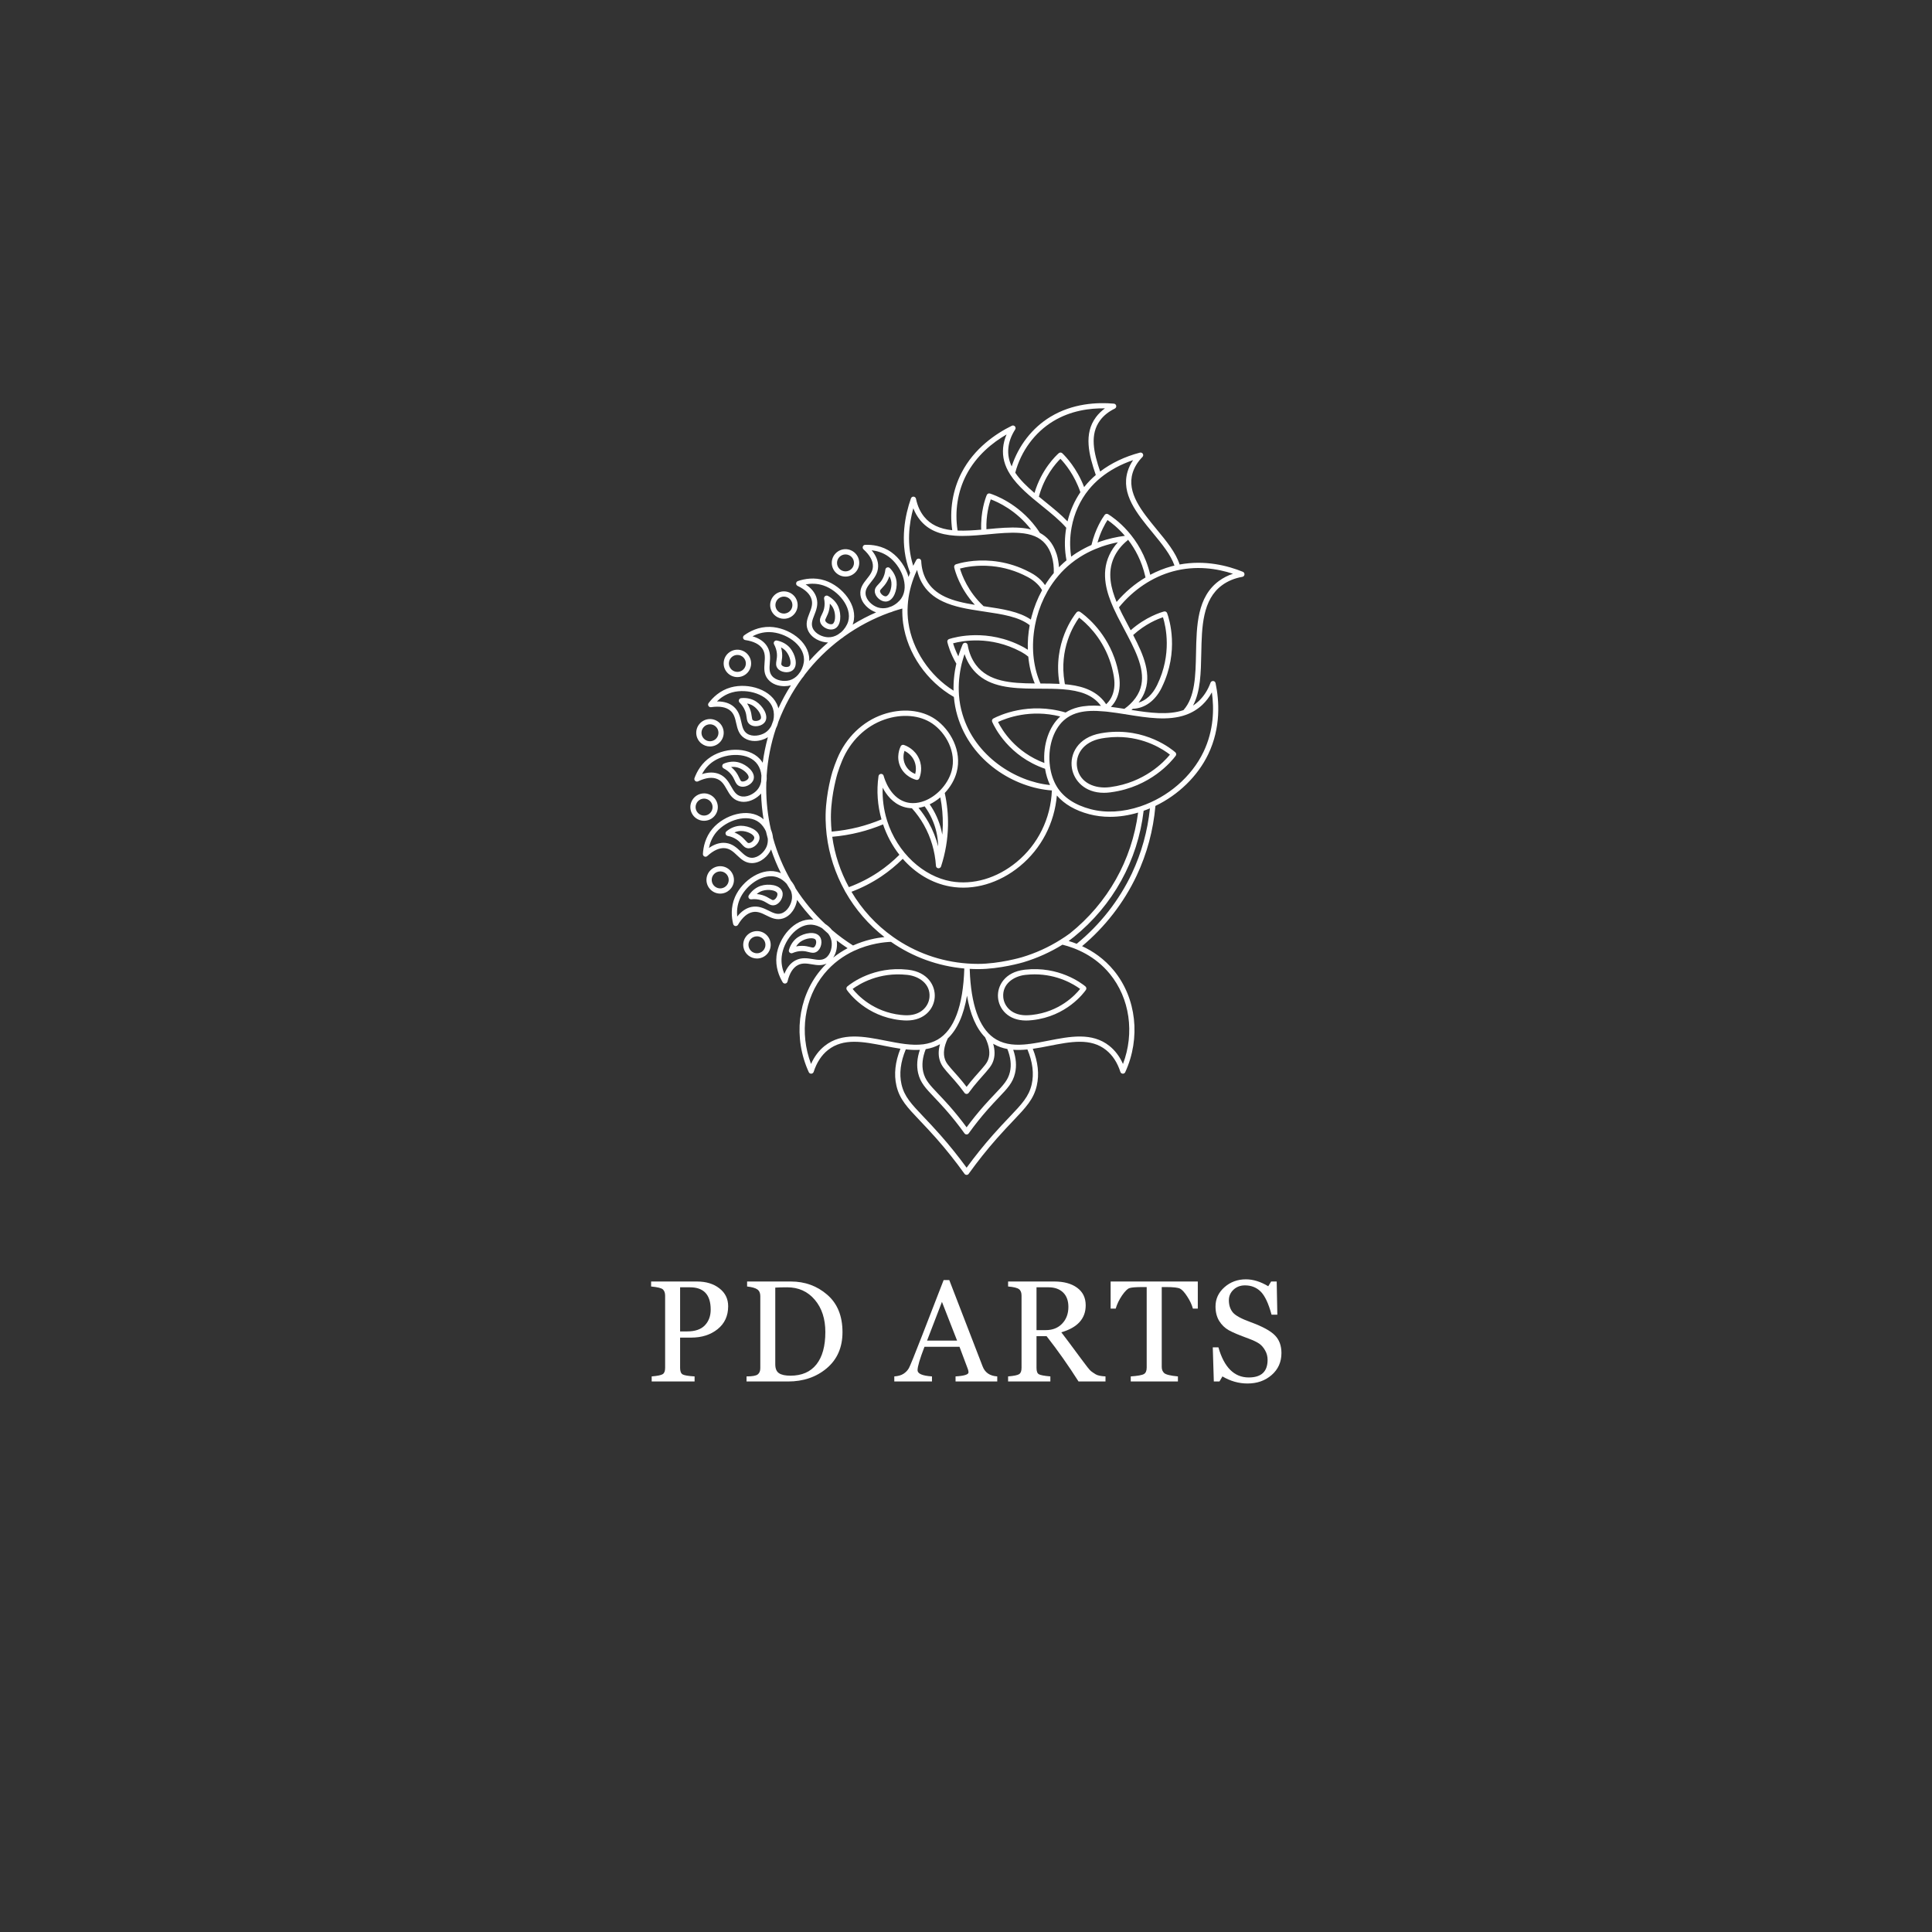 <svg xmlns="http://www.w3.org/2000/svg" xmlns:xlink="http://www.w3.org/1999/xlink" width="500" zoomAndPan="magnify" viewBox="0 0 375 375" height="500" preserveAspectRatio="xMidYMid meet" version="1.0"><rect x="0" y="0" width="375" height="375" fill="#333333" stroke="none"/><defs><g/><clipPath id="70c9f6d197"><path d="M 133.594 78.066 L 241.594 78.066 L 241.594 228.066 L 133.594 228.066 Z M 133.594 78.066 " clip-rule="nonzero"/></clipPath></defs><g clip-path="url(#70c9f6d197)"><path fill="#ffffff" d="M 149.531 182.836 C 149.387 182.141 148.977 181.543 148.379 181.152 C 147.781 180.766 147.07 180.637 146.371 180.785 C 144.934 181.09 144.012 182.504 144.32 183.941 C 144.582 185.188 145.695 186.047 146.926 186.047 C 147.105 186.047 147.293 186.027 147.48 185.988 C 148.918 185.684 149.84 184.27 149.531 182.836 Z M 147.27 184.996 C 146.379 185.184 145.5 184.617 145.312 183.73 C 145.125 182.844 145.695 181.965 146.582 181.777 C 146.695 181.754 146.816 181.742 146.93 181.742 C 147.242 181.742 147.551 181.832 147.82 182.008 C 148.191 182.246 148.445 182.617 148.535 183.047 C 148.727 183.934 148.156 184.805 147.27 184.996 Z M 140.023 168.137 C 138.562 168.012 137.266 169.094 137.133 170.559 C 137.008 172.016 138.094 173.312 139.559 173.438 C 139.637 173.445 139.715 173.449 139.793 173.449 C 141.16 173.449 142.328 172.402 142.449 171.023 C 142.574 169.559 141.492 168.266 140.023 168.137 Z M 139.648 172.43 C 138.742 172.348 138.07 171.551 138.148 170.645 C 138.223 169.789 138.949 169.141 139.789 169.141 C 139.84 169.141 139.891 169.145 139.938 169.145 C 140.844 169.223 141.516 170.027 141.438 170.934 C 141.355 171.836 140.555 172.512 139.648 172.43 Z M 137.664 154.191 C 137.34 154.059 136.996 153.992 136.668 153.992 C 135.613 153.992 134.609 154.621 134.191 155.66 C 133.641 157.02 134.301 158.574 135.668 159.125 C 135.992 159.254 136.328 159.316 136.66 159.316 C 137.715 159.316 138.719 158.688 139.137 157.652 C 139.684 156.293 139.023 154.738 137.664 154.191 Z M 138.191 157.273 C 137.852 158.113 136.887 158.523 136.047 158.184 C 135.203 157.844 134.793 156.883 135.137 156.043 C 135.395 155.402 136.016 155.012 136.668 155.012 C 136.871 155.012 137.082 155.047 137.281 155.133 C 138.121 155.469 138.531 156.434 138.191 157.273 Z M 139.484 140.16 C 138.344 139.234 136.664 139.414 135.734 140.555 C 134.809 141.695 134.984 143.375 136.129 144.297 C 136.621 144.695 137.215 144.891 137.805 144.891 C 138.582 144.891 139.348 144.555 139.879 143.902 C 140.801 142.762 140.625 141.086 139.484 140.16 Z M 139.086 143.266 C 138.516 143.973 137.473 144.082 136.77 143.508 C 136.062 142.938 135.953 141.898 136.527 141.195 C 136.848 140.793 137.328 140.586 137.809 140.586 C 138.172 140.586 138.539 140.707 138.844 140.953 C 139.551 141.523 139.66 142.562 139.086 143.266 Z M 145.336 127.281 C 144.516 126.062 142.855 125.738 141.637 126.562 C 141.047 126.957 140.645 127.559 140.512 128.258 C 140.375 128.953 140.516 129.664 140.918 130.254 C 141.434 131.016 142.277 131.426 143.129 131.426 C 143.648 131.426 144.164 131.281 144.621 130.973 C 145.836 130.156 146.16 128.496 145.336 127.281 Z M 144.051 130.133 C 143.297 130.641 142.27 130.441 141.758 129.688 C 141.516 129.324 141.422 128.887 141.508 128.457 C 141.59 128.023 141.84 127.652 142.203 127.406 C 142.484 127.219 142.797 127.125 143.121 127.125 C 143.227 127.125 143.336 127.133 143.441 127.152 C 143.871 127.238 144.246 127.488 144.488 127.848 C 145 128.602 144.801 129.621 144.051 130.133 Z M 154.707 116.668 C 154.277 115.266 152.785 114.473 151.379 114.902 C 149.969 115.328 149.176 116.82 149.605 118.223 C 149.953 119.367 151.016 120.105 152.156 120.105 C 152.414 120.105 152.676 120.07 152.938 119.992 C 154.344 119.559 155.133 118.07 154.707 116.668 Z M 152.637 119.02 C 151.77 119.289 150.844 118.797 150.578 117.93 C 150.316 117.062 150.805 116.137 151.676 115.875 C 151.832 115.824 151.992 115.801 152.152 115.801 C 152.859 115.801 153.516 116.258 153.734 116.965 C 154 117.836 153.508 118.758 152.637 119.02 Z M 164.109 106.594 C 162.641 106.594 161.445 107.789 161.445 109.254 C 161.445 110.719 162.641 111.914 164.109 111.914 C 165.578 111.914 166.777 110.719 166.777 109.254 C 166.777 107.789 165.578 106.594 164.109 106.594 Z M 164.109 110.902 C 163.203 110.902 162.465 110.164 162.465 109.258 C 162.465 108.348 163.203 107.613 164.109 107.613 C 165.02 107.613 165.758 108.348 165.758 109.258 C 165.758 110.164 165.016 110.902 164.109 110.902 Z M 241.234 110.984 C 238.297 109.789 233.891 108.656 228.965 109.57 C 228.215 107.25 226.41 105.051 224.504 102.742 C 221.637 99.258 218.668 95.656 219.844 91.793 C 220.18 90.691 220.816 89.652 221.75 88.695 C 221.906 88.535 221.941 88.285 221.828 88.09 C 221.711 87.891 221.48 87.797 221.258 87.855 C 218.344 88.617 215.699 89.883 213.539 91.523 C 212.289 87.848 211.477 84.344 213.539 81.578 C 214.223 80.66 215.18 79.891 216.379 79.309 C 216.582 79.207 216.699 78.984 216.656 78.762 C 216.613 78.531 216.426 78.363 216.203 78.348 C 212.977 78.062 208.215 78.273 203.879 80.906 C 200.359 83.043 197.676 86.508 196.367 90.531 C 195.82 89.371 195.605 88.211 195.719 87.012 C 195.828 85.785 196.277 84.559 197.039 83.371 C 197.168 83.18 197.145 82.926 196.992 82.758 C 196.84 82.586 196.594 82.539 196.391 82.641 C 193.305 84.16 189.102 86.984 186.641 91.754 C 184.906 95.109 184.273 99.047 184.828 102.914 C 182.355 102.652 180.609 101.812 179.383 100.305 C 178.609 99.355 178.074 98.176 177.793 96.809 C 177.746 96.582 177.555 96.418 177.328 96.398 C 177.098 96.383 176.887 96.523 176.812 96.742 C 175.684 99.961 174.668 104.867 176.234 109.957 C 176.367 110.391 176.516 110.793 176.656 111.172 C 176.551 111.441 176.445 111.715 176.348 111.984 C 175.816 110.098 174.57 108.293 173.004 107.18 C 171.223 105.914 169.262 105.703 167.941 105.75 C 167.734 105.754 167.551 105.887 167.477 106.082 C 167.406 106.273 167.461 106.496 167.609 106.633 C 168.848 107.758 169.457 108.875 169.43 109.941 C 169.406 110.922 168.848 111.625 168.254 112.371 C 167.574 113.227 166.871 114.113 167.004 115.414 C 167.18 117.141 168.707 118.414 170.051 118.863 C 168.48 119.551 166.957 120.344 165.496 121.242 C 165.539 121.133 165.574 121.023 165.605 120.918 C 166.594 117.566 163.531 113.801 160.133 112.672 C 158.062 111.988 156.125 112.355 154.871 112.785 C 154.672 112.852 154.539 113.031 154.527 113.234 C 154.512 113.438 154.629 113.633 154.816 113.723 C 156.328 114.441 157.242 115.328 157.527 116.355 C 157.789 117.297 157.465 118.133 157.113 119.023 C 156.715 120.043 156.301 121.098 156.805 122.297 C 157.48 123.902 159.309 124.672 160.727 124.711 C 159.422 125.828 158.203 127.027 157.07 128.305 C 157.078 128.195 157.086 128.078 157.078 127.973 C 157.047 124.48 153.012 121.77 149.438 121.68 C 147.25 121.625 145.508 122.543 144.434 123.324 C 144.27 123.445 144.191 123.656 144.234 123.855 C 144.285 124.055 144.449 124.203 144.656 124.234 C 146.312 124.48 147.441 125.066 148.016 125.961 C 148.543 126.793 148.477 127.688 148.402 128.637 C 148.32 129.727 148.23 130.855 149.07 131.859 C 149.871 132.812 151.102 133.188 152.242 133.188 C 152.688 133.188 153.125 133.129 153.512 133.023 C 152.598 134.457 151.785 135.945 151.082 137.492 C 151.055 137.395 151.031 137.297 151 137.203 C 149.945 133.875 145.293 132.461 141.848 133.422 C 139.738 134.012 138.348 135.395 137.547 136.457 C 137.418 136.617 137.406 136.844 137.512 137.023 C 137.621 137.199 137.824 137.297 138.027 137.262 C 139.684 137.02 140.938 137.242 141.75 137.934 C 142.496 138.566 142.691 139.449 142.898 140.379 C 143.141 141.445 143.387 142.547 144.48 143.262 C 145.098 143.66 145.793 143.828 146.488 143.828 C 147.43 143.828 148.355 143.523 149.047 143.098 C 148.598 144.73 148.262 146.383 148.039 148.059 C 147.992 147.977 147.941 147.895 147.887 147.816 C 145.902 144.938 141.043 144.945 138.027 146.871 C 136.184 148.047 135.258 149.777 134.801 151.027 C 134.727 151.219 134.781 151.438 134.934 151.574 C 135.09 151.715 135.309 151.75 135.492 151.656 C 137.004 150.938 138.266 150.789 139.246 151.215 C 140.152 151.602 140.594 152.387 141.066 153.215 C 141.605 154.168 142.164 155.148 143.422 155.508 C 143.734 155.602 144.051 155.641 144.359 155.641 C 145.699 155.641 146.977 154.883 147.727 154.027 C 147.777 155.711 147.938 157.387 148.207 159.039 C 148.145 158.98 148.078 158.918 148.008 158.863 C 145.266 156.695 140.621 158.117 138.301 160.844 C 136.887 162.504 136.504 164.43 136.434 165.754 C 136.422 165.961 136.539 166.152 136.723 166.242 C 136.91 166.332 137.133 166.297 137.281 166.16 C 138.516 165.031 139.68 164.52 140.742 164.633 C 141.719 164.746 142.375 165.363 143.066 166.02 C 143.852 166.762 144.66 167.527 145.941 167.527 L 145.992 167.527 C 147.703 167.5 149.082 166.152 149.668 164.879 C 150.199 166.461 150.836 168.004 151.578 169.488 C 151.508 169.457 151.438 169.426 151.363 169.395 C 148.105 168.117 144.082 170.832 142.66 174.113 C 141.793 176.117 141.988 178.07 142.312 179.359 C 142.363 179.562 142.527 179.711 142.73 179.742 C 142.754 179.746 142.781 179.746 142.805 179.746 C 142.984 179.746 143.152 179.652 143.246 179.5 C 144.094 178.059 145.055 177.23 146.109 177.031 C 147.074 176.852 147.883 177.25 148.738 177.68 C 149.719 178.164 150.73 178.668 151.977 178.27 C 153.602 177.746 154.523 176.055 154.711 174.668 C 155.684 176.023 156.746 177.309 157.891 178.516 C 157.816 178.508 157.738 178.492 157.66 178.488 C 154.168 178.219 151.121 181.992 150.719 185.547 C 150.477 187.711 151.238 189.523 151.922 190.664 C 152.016 190.816 152.184 190.906 152.359 190.906 C 152.387 190.906 152.41 190.906 152.438 190.902 C 152.641 190.871 152.805 190.719 152.855 190.52 C 153.242 188.895 153.922 187.82 154.867 187.324 C 155.738 186.871 156.633 187.016 157.57 187.172 C 158.516 187.332 159.488 187.488 160.438 187.031 C 160.004 187.453 159.586 187.91 159.184 188.402 C 154.812 193.742 153.945 201.473 156.984 208.105 C 157.062 208.285 157.246 208.402 157.445 208.402 L 157.477 208.402 C 157.684 208.387 157.867 208.246 157.93 208.055 C 158.52 206.234 159.449 204.805 160.703 203.812 C 163.695 201.426 167.586 202.191 171.707 203.004 C 172.723 203.207 173.75 203.402 174.773 203.555 C 173.75 206.113 173.488 208.52 173.992 210.719 C 174.598 213.363 176.098 214.93 178.574 217.539 C 179.5 218.512 180.551 219.617 181.758 220.984 C 183.676 223.16 185.5 225.449 187.176 227.793 C 187.262 227.949 187.438 228.047 187.621 228.047 C 187.809 228.047 187.988 227.941 188.07 227.77 C 189.746 225.438 191.562 223.152 193.477 220.984 C 194.684 219.613 195.734 218.512 196.656 217.539 C 199.137 214.93 200.633 213.359 201.238 210.719 C 201.742 208.527 201.484 206.125 200.465 203.574 C 201.535 203.422 202.617 203.211 203.684 203 C 207.801 202.191 211.695 201.422 214.688 203.809 C 215.945 204.812 216.879 206.234 217.465 208.051 C 217.527 208.25 217.707 208.387 217.918 208.398 C 217.93 208.402 217.941 208.402 217.949 208.402 C 218.148 208.402 218.332 208.285 218.41 208.105 C 221.445 201.473 220.582 193.738 216.211 188.395 C 214.332 186.102 212.113 184.613 210.031 183.648 C 214.512 179.898 218.16 175.184 220.621 169.961 C 222.629 165.703 223.852 161.148 224.266 156.43 C 228.754 154.262 232.484 150.645 234.531 146.367 C 237.004 141.184 236.66 136.012 235.938 132.582 C 235.891 132.363 235.703 132.195 235.477 132.184 C 235.246 132.168 235.039 132.305 234.961 132.516 C 234.441 133.934 233.676 135.125 232.688 136.066 C 232.332 136.402 231.961 136.695 231.562 136.957 C 233.016 134.227 233.094 130.609 233.168 126.82 C 233.27 121.691 233.375 116.383 237.227 113.574 C 238.332 112.766 239.645 112.227 241.137 111.965 C 241.355 111.93 241.527 111.746 241.551 111.52 C 241.574 111.281 241.445 111.07 241.234 110.984 Z M 147.734 151.723 C 147.625 152.297 147.387 152.848 146.988 153.309 C 146.27 154.152 144.875 154.867 143.699 154.523 C 142.84 154.273 142.426 153.543 141.945 152.703 C 141.434 151.809 140.863 150.797 139.648 150.266 C 139.156 150.059 138.625 149.949 138.047 149.949 C 137.484 149.949 136.883 150.051 136.25 150.254 C 136.727 149.371 137.457 148.426 138.57 147.715 C 141.141 146.074 145.402 146.004 147.043 148.383 C 147.457 148.977 147.727 149.746 147.793 150.547 C 147.762 150.941 147.742 151.332 147.734 151.723 Z M 213.609 92.746 C 215.375 91.293 217.539 90.121 219.938 89.309 C 219.457 90.008 219.102 90.738 218.875 91.5 C 217.539 95.879 220.68 99.691 223.719 103.383 C 225.531 105.586 227.254 107.68 227.965 109.781 C 227.777 109.828 227.59 109.867 227.398 109.918 C 225.973 110.305 224.586 110.863 223.258 111.566 C 221.516 104.07 216.152 100.461 215.094 99.812 C 214.863 99.672 214.57 99.73 214.414 99.945 C 213.992 100.523 212.594 102.629 211.855 105.777 C 210.926 106.188 210.031 106.656 209.184 107.184 C 209.129 107.211 209.074 107.242 209.035 107.27 C 208.652 107.512 208.281 107.773 207.914 108.047 C 207.906 107.988 207.895 107.934 207.887 107.875 C 207.621 106.055 207.656 104.203 207.996 102.371 C 208.488 99.656 209.633 97.125 211.312 95.051 C 211.996 94.211 212.77 93.434 213.609 92.746 Z M 219.949 123.258 C 222.301 121.113 224.684 120.156 225.734 119.812 C 226.293 121.609 227.512 126.945 224.621 132.914 L 224.52 133.113 C 223.68 134.809 222.43 135.945 220.996 136.375 C 221.438 135.809 221.801 135.211 222.07 134.598 C 223.625 131 221.996 127.18 219.949 123.258 Z M 221.141 134.184 C 220.746 135.09 220.129 135.938 219.316 136.707 C 219.004 137.004 218.648 137.297 218.246 137.586 C 217.395 137.449 216.504 137.316 215.625 137.207 C 216.012 136.809 216.336 136.367 216.605 135.855 C 217.281 134.562 217.492 132.969 217.219 131.242 L 217.184 131.02 C 216.984 129.879 216.691 128.762 216.305 127.695 C 214.32 122.176 210.406 119.289 209.641 118.762 C 209.422 118.617 209.125 118.656 208.957 118.863 C 208.477 119.449 204.297 124.801 205.641 132.645 C 205.641 132.68 205.648 132.707 205.656 132.742 C 204.441 132.68 203.18 132.668 201.953 132.668 C 201.883 132.516 201.82 132.359 201.75 132.191 C 201.133 130.652 200.738 128.961 200.578 127.16 C 200.422 125.312 200.52 123.418 200.871 121.512 C 200.879 121.426 200.898 121.336 200.922 121.242 C 200.977 120.941 201.043 120.641 201.121 120.332 C 201.133 120.305 201.141 120.277 201.145 120.25 C 201.168 120.145 201.195 120.039 201.223 119.922 C 201.699 118.117 202.395 116.402 203.289 114.82 C 203.297 114.805 203.305 114.793 203.309 114.777 C 203.93 113.691 204.645 112.668 205.445 111.738 C 205.781 111.328 206.168 110.918 206.582 110.512 C 206.992 110.113 207.43 109.723 207.887 109.359 C 208.43 108.914 209 108.504 209.605 108.129 C 209.629 108.113 209.648 108.098 209.668 108.086 C 209.684 108.078 209.695 108.066 209.711 108.062 C 210.582 107.512 211.516 107.031 212.484 106.621 C 212.488 106.621 212.488 106.621 212.488 106.621 C 212.488 106.617 212.492 106.617 212.496 106.613 C 212.934 106.43 213.387 106.254 213.883 106.078 C 214.879 105.738 215.918 105.457 216.984 105.254 C 216.281 106.02 215.715 106.859 215.305 107.762 C 213.609 111.434 214.859 115.176 216.129 118.016 C 216.363 118.535 216.617 119.051 216.836 119.496 L 216.961 119.75 C 217.363 120.547 217.793 121.355 218.211 122.137 C 218.43 122.555 218.652 122.977 218.871 123.391 C 220.875 127.207 222.559 130.902 221.141 134.184 Z M 202.711 148.094 C 197.078 145.973 194.512 141.727 193.719 140.137 C 195.332 139.379 200 137.598 205.793 139.07 C 205.789 139.074 205.781 139.082 205.77 139.09 C 203.602 141.062 202.441 144.531 202.711 148.094 Z M 192.809 139.457 C 192.574 139.582 192.477 139.867 192.582 140.109 C 193.066 141.215 195.816 146.793 202.844 149.219 C 203.031 150.355 203.359 151.426 203.812 152.375 C 197.18 151.723 189.227 146.844 186.809 138.613 C 186.449 137.422 186.227 136.188 186.137 134.938 C 186.121 134.703 186.109 134.469 186.102 134.234 C 186.098 134.094 186.098 133.957 186.094 133.82 C 186.094 133.711 186.09 133.602 186.09 133.488 L 186.09 133.375 C 186.094 133.176 186.098 132.98 186.109 132.785 C 186.109 132.668 186.117 132.559 186.125 132.449 C 186.133 132.316 186.145 132.188 186.152 132.059 C 186.16 131.961 186.168 131.871 186.176 131.781 C 186.188 131.641 186.203 131.5 186.223 131.355 C 186.227 131.277 186.242 131.191 186.25 131.113 C 186.258 131.035 186.27 130.957 186.281 130.883 C 186.305 130.695 186.332 130.508 186.363 130.316 C 186.371 130.262 186.387 130.203 186.395 130.145 C 186.434 129.918 186.477 129.695 186.523 129.465 L 186.559 129.312 C 186.59 129.16 186.621 129.008 186.656 128.863 C 186.73 128.578 186.805 128.297 186.887 128.02 C 186.926 127.875 186.969 127.73 187.016 127.59 C 187.07 127.398 187.129 127.215 187.195 127.023 C 187.199 127 187.211 126.98 187.215 126.957 C 187.293 127.191 187.379 127.426 187.477 127.656 C 187.48 127.664 187.484 127.68 187.492 127.691 C 187.793 128.402 188.172 129.07 188.629 129.672 C 188.887 130.008 189.156 130.32 189.445 130.605 C 192.23 133.363 196.395 133.633 200.781 133.668 C 201.066 133.672 201.348 133.672 201.629 133.672 L 201.887 133.672 C 203.34 133.676 204.844 133.68 206.242 133.785 C 209.754 134.043 211.965 134.93 213.41 136.645 C 213.512 136.758 213.602 136.883 213.691 137.008 C 211.93 136.887 210.508 136.98 209.258 137.285 C 209.254 137.285 209.254 137.289 209.25 137.289 C 209.25 137.289 209.246 137.289 209.242 137.289 C 209.238 137.293 209.234 137.293 209.227 137.293 C 208.332 137.516 207.543 137.848 206.836 138.297 C 199.629 136.164 193.895 138.883 192.809 139.457 Z M 200.805 132.562 C 200.82 132.594 200.832 132.621 200.848 132.656 L 200.785 132.656 C 196.211 132.629 191.902 132.324 189.438 129.066 C 188.625 127.984 188.078 126.68 187.824 125.184 C 187.816 125.129 187.793 125.078 187.77 125.031 C 187.754 125.004 187.738 124.98 187.719 124.961 C 187.703 124.941 187.691 124.918 187.672 124.902 C 187.652 124.883 187.637 124.875 187.613 124.859 C 187.59 124.84 187.566 124.824 187.539 124.809 C 187.52 124.801 187.496 124.801 187.477 124.789 C 187.445 124.781 187.418 124.766 187.379 124.762 C 187.359 124.762 187.34 124.762 187.32 124.762 C 187.184 124.762 187.055 124.816 186.957 124.918 C 186.953 124.922 186.949 124.926 186.941 124.93 C 186.922 124.957 186.906 124.984 186.891 125.012 C 186.875 125.031 186.863 125.047 186.855 125.07 C 186.855 125.07 186.855 125.07 186.852 125.07 C 186.773 125.258 186.672 125.508 186.562 125.801 C 186.531 125.883 186.5 125.965 186.465 126.051 C 186.41 126.207 186.344 126.371 186.289 126.547 C 186.277 126.574 186.266 126.602 186.258 126.629 C 186.223 126.738 186.184 126.844 186.148 126.961 C 186.145 126.98 186.137 127 186.129 127.023 C 186.102 127.102 186.082 127.18 186.055 127.258 C 186.039 127.309 186.027 127.355 186.012 127.398 C 185.473 126.328 185.16 125.422 184.996 124.867 C 186.82 124.375 192.207 123.352 198.086 126.461 C 198.141 126.484 198.195 126.516 198.27 126.559 C 198.758 126.824 199.199 127.129 199.59 127.453 C 199.762 129.277 200.172 130.996 200.805 132.562 Z M 200.086 120.258 C 197.793 118.691 194.617 118.211 191.27 117.715 L 190.914 117.66 C 187.867 114.828 186.688 111.582 186.332 110.355 C 187.383 110.07 189.633 109.621 192.469 109.883 C 194.895 110.109 197.23 110.809 199.398 111.957 L 199.602 112.066 C 200.262 112.426 200.836 112.844 201.301 113.309 C 201.691 113.688 202.012 114.109 202.266 114.562 C 201.395 116.152 200.707 117.863 200.238 119.656 C 200.211 119.762 200.184 119.867 200.16 119.973 C 200.156 119.988 200.148 120.004 200.145 120.02 C 200.121 120.098 200.109 120.18 200.086 120.258 Z M 206.699 132.809 C 206.676 132.691 206.656 132.574 206.637 132.445 C 205.523 125.945 208.438 121.277 209.453 119.883 C 210.66 120.797 213.699 123.453 215.348 128.039 C 215.715 129.051 215.992 130.109 216.18 131.191 L 216.211 131.406 C 216.453 132.91 216.273 134.289 215.703 135.387 C 215.441 135.891 215.105 136.328 214.703 136.695 C 214.543 136.453 214.371 136.219 214.188 135.996 C 212.188 133.633 209.188 133.027 206.699 132.809 Z M 213.027 105.305 C 213.617 103.211 214.477 101.695 214.965 100.938 C 215.691 101.43 217 102.438 218.34 104.004 C 216.676 104.215 215.066 104.59 213.547 105.113 C 213.367 105.176 213.199 105.238 213.027 105.305 Z M 216.73 116.84 C 215.68 114.309 214.848 111.184 216.227 108.184 C 216.797 106.945 217.684 105.836 218.852 104.883 C 218.898 104.852 218.93 104.809 218.957 104.762 C 220.309 106.523 221.605 108.863 222.293 111.871 L 222.34 112.086 C 220.262 113.324 218.355 114.934 216.73 116.84 Z M 207.207 101.203 C 205.961 99.895 204.422 98.648 202.926 97.438 C 202.5 97.094 202.07 96.742 201.648 96.395 C 202.699 92.473 204.887 89.977 205.828 89.051 C 206.727 89.984 208.559 92.191 209.703 95.535 C 208.551 97.234 207.699 99.16 207.207 101.203 Z M 204.41 81.77 C 207.828 79.691 211.539 79.211 214.469 79.262 C 213.785 79.762 213.199 80.332 212.723 80.973 C 210.309 84.211 211.344 88.277 212.695 92.199 C 211.906 92.875 211.176 93.617 210.523 94.426 C 210.492 94.469 210.461 94.508 210.43 94.551 C 209.016 90.867 206.855 88.617 206.191 87.977 C 206 87.797 205.699 87.793 205.504 87.965 C 204.93 88.473 202.145 91.121 200.793 95.684 C 199.336 94.441 198 93.152 197.059 91.754 C 198.168 87.57 200.836 83.941 204.41 81.77 Z M 187.539 92.215 C 189.516 88.402 192.668 85.895 195.375 84.328 C 195.008 85.18 194.785 86.043 194.703 86.91 C 194.539 88.691 194.98 90.379 196.059 92.07 C 196.066 92.086 196.074 92.098 196.082 92.113 C 197.547 94.395 199.957 96.344 202.285 98.227 C 204.047 99.648 205.703 100.988 206.957 102.438 C 206.637 104.297 206.609 106.176 206.883 108.023 C 206.91 108.254 206.957 108.5 207.004 108.762 C 206.609 109.09 206.223 109.43 205.863 109.781 C 205.754 109.891 205.652 109.996 205.547 110.105 C 205.492 109.238 205.348 108.398 205.121 107.637 C 205.098 107.566 205.07 107.508 205.051 107.445 C 205.043 107.395 205.023 107.348 205 107.297 C 204.68 106.371 204.238 105.555 203.664 104.887 C 203.152 104.289 202.547 103.812 201.844 103.434 C 201.598 103.051 201.34 102.68 201.07 102.32 C 197.57 97.676 193.027 96.07 192.152 95.793 C 191.898 95.715 191.629 95.84 191.527 96.086 C 191.234 96.797 190.324 99.336 190.449 102.809 C 188.895 102.941 187.328 103.043 185.867 102.98 C 185.281 99.254 185.871 95.445 187.539 92.215 Z M 200.133 102.785 C 199.477 102.609 198.758 102.492 197.961 102.438 C 196.027 102.297 193.848 102.5 191.746 102.699 C 191.652 102.707 191.559 102.719 191.465 102.723 C 191.371 99.996 191.977 97.875 192.301 96.926 C 193.691 97.438 197.246 99.043 200.133 102.785 Z M 177.273 98.652 C 177.602 99.508 178.043 100.27 178.586 100.941 C 180.109 102.809 182.273 103.777 185.395 103.98 C 187.188 104.105 189.113 103.957 191.004 103.785 C 191.008 103.785 191.008 103.785 191.008 103.785 L 191.023 103.785 C 191.293 103.758 191.566 103.734 191.836 103.707 C 193.996 103.504 196.035 103.309 197.883 103.445 C 200.211 103.609 201.801 104.281 202.887 105.551 C 203.438 106.191 203.855 106.992 204.141 107.938 C 204.445 108.926 204.578 110.062 204.539 111.227 C 203.922 111.961 203.355 112.742 202.84 113.57 C 202.598 113.219 202.324 112.887 202.012 112.582 C 201.48 112.055 200.832 111.578 200.086 111.176 L 199.879 111.066 C 199.305 110.762 198.719 110.488 198.129 110.242 C 196.344 109.512 194.48 109.051 192.559 108.875 C 189 108.539 186.297 109.289 185.555 109.523 C 185.301 109.605 185.152 109.867 185.211 110.121 C 185.371 110.824 186.258 114.172 189.219 117.398 C 187.062 117.047 185.125 116.625 183.449 115.844 C 181.777 115.059 180.582 113.988 179.801 112.57 C 179.207 111.5 178.871 110.27 178.809 108.906 C 178.793 108.68 178.637 108.488 178.418 108.438 C 178.199 108.387 177.969 108.484 177.859 108.68 C 177.648 109.051 177.449 109.43 177.258 109.816 C 177.242 109.762 177.223 109.711 177.203 109.648 C 175.953 105.598 176.441 101.641 177.273 98.652 Z M 176.191 117.473 C 176.32 115.438 176.816 113.387 177.668 111.367 C 177.668 111.367 177.668 111.367 177.672 111.367 C 177.777 111.113 177.887 110.867 178.004 110.617 C 178.191 111.492 178.496 112.309 178.91 113.062 C 179.805 114.672 181.148 115.883 183.023 116.758 C 185.211 117.785 187.75 118.219 190.605 118.641 L 191.121 118.719 C 194.535 119.227 197.762 119.707 199.863 121.348 C 199.57 122.938 199.449 124.539 199.5 126.117 C 199.262 125.957 199.012 125.805 198.75 125.66 C 198.68 125.617 198.609 125.582 198.547 125.551 C 191.684 121.922 185.41 123.648 184.219 124.035 C 183.969 124.117 183.82 124.379 183.883 124.633 C 183.992 125.109 184.449 126.805 185.625 128.824 C 185.609 128.871 185.602 128.914 185.594 128.961 L 185.543 129.184 C 185.488 129.449 185.438 129.711 185.391 129.977 C 185.383 130.031 185.367 130.086 185.359 130.148 C 185.328 130.344 185.301 130.539 185.273 130.738 C 185.266 130.805 185.25 130.875 185.242 130.945 C 185.242 130.957 185.242 130.973 185.238 130.984 C 185.23 131.074 185.219 131.16 185.211 131.242 C 185.195 131.344 185.188 131.441 185.18 131.535 C 185.172 131.586 185.168 131.633 185.164 131.68 C 185.152 131.781 185.145 131.883 185.137 131.988 C 185.133 132.035 185.129 132.082 185.125 132.129 C 185.125 132.141 185.125 132.152 185.125 132.16 C 185.125 132.18 185.121 132.195 185.121 132.215 C 185.113 132.332 185.102 132.453 185.102 132.582 C 185.098 132.633 185.098 132.684 185.094 132.734 C 185.09 132.777 185.09 132.812 185.09 132.855 C 185.09 132.938 185.09 133.027 185.086 133.117 C 185.082 133.246 185.078 133.375 185.078 133.5 L 185.078 133.531 C 185.078 133.707 185.078 133.879 185.086 134.055 C 180.453 131.164 177.055 126.078 176.32 120.855 C 176.156 119.742 176.113 118.605 176.191 117.473 Z M 168.008 115.305 C 167.922 114.414 168.445 113.762 169.047 113 C 169.691 112.191 170.414 111.281 170.445 109.957 C 170.473 108.902 170.051 107.848 169.188 106.809 C 170.184 106.918 171.344 107.242 172.414 108.004 C 174.906 109.77 176.562 113.691 174.973 116.098 C 174.535 116.754 173.84 117.344 173.035 117.699 C 173.031 117.703 173.02 117.707 173.012 117.707 C 172.863 117.758 172.715 117.809 172.566 117.859 L 172.344 117.938 C 172.34 117.941 172.336 117.941 172.332 117.945 C 171.695 118.105 171.02 118.109 170.375 117.898 C 169.316 117.551 168.137 116.523 168.008 115.305 Z M 157.738 121.898 C 157.395 121.074 157.699 120.293 158.055 119.391 C 158.43 118.434 158.859 117.352 158.5 116.078 C 158.215 115.062 157.504 114.176 156.375 113.43 C 157.363 113.246 158.559 113.219 159.809 113.633 C 162.707 114.598 165.441 117.863 164.629 120.629 C 164.398 121.387 163.902 122.156 163.242 122.73 C 163.227 122.746 163.215 122.754 163.195 122.766 C 163.191 122.77 163.188 122.77 163.18 122.773 C 163.074 122.848 162.969 122.926 162.867 123 L 162.719 123.109 C 162.715 123.109 162.711 123.113 162.711 123.117 C 162.695 123.121 162.684 123.133 162.672 123.141 C 162.66 123.156 162.645 123.168 162.625 123.176 C 162.066 123.512 161.43 123.711 160.754 123.691 C 159.648 123.664 158.215 123.027 157.738 121.898 Z M 153.258 132.039 C 152.191 132.332 150.633 132.141 149.852 131.203 C 149.277 130.52 149.34 129.68 149.414 128.711 C 149.496 127.691 149.586 126.527 148.871 125.414 C 148.301 124.523 147.359 123.883 146.059 123.5 C 146.949 123.035 148.086 122.656 149.402 122.691 C 152.457 122.766 156.027 125.09 156.055 127.977 C 156.066 128.758 155.82 129.621 155.359 130.367 C 155.352 130.383 155.336 130.395 155.328 130.41 C 155.164 130.617 155.02 130.816 154.895 130.988 C 154.461 131.473 153.91 131.855 153.258 132.039 Z M 148.535 142.207 C 147.598 142.801 146.059 143.074 145.027 142.406 C 144.277 141.918 144.098 141.102 143.883 140.148 C 143.66 139.145 143.406 138.012 142.398 137.152 C 141.609 136.48 140.551 136.145 139.234 136.145 L 139.156 136.145 C 139.867 135.441 140.848 134.75 142.117 134.395 C 145.059 133.578 149.152 134.758 150.023 137.508 C 150.25 138.207 150.277 139.043 150.098 139.84 C 149.973 140.152 149.859 140.473 149.746 140.797 L 149.699 140.918 C 149.426 141.43 149.043 141.879 148.535 142.207 Z M 148.773 164.379 C 148.332 165.395 147.203 166.48 145.98 166.5 L 145.949 166.5 C 145.07 166.5 144.465 165.93 143.766 165.27 C 143.016 164.562 142.172 163.762 140.855 163.613 C 140.719 163.594 140.574 163.59 140.438 163.59 C 139.516 163.59 138.562 163.926 137.602 164.594 C 137.797 163.605 138.223 162.488 139.07 161.488 C 141.051 159.168 145.109 157.859 147.375 159.648 C 147.902 160.07 148.363 160.676 148.668 161.363 C 148.789 161.891 148.906 162.359 149.027 162.793 C 149.062 163.328 148.992 163.871 148.773 164.379 Z M 153.715 174.441 C 153.59 175.543 152.828 176.914 151.664 177.285 C 150.809 177.562 150.059 177.188 149.191 176.754 C 148.27 176.297 147.219 175.781 145.922 176.023 C 144.879 176.219 143.934 176.848 143.09 177.906 C 142.996 176.91 143.07 175.715 143.594 174.508 C 144.605 172.168 147.223 170.078 149.629 170.078 C 150.098 170.078 150.559 170.156 150.992 170.328 C 151.613 170.57 152.211 171.004 152.695 171.551 C 152.961 172.012 153.227 172.449 153.504 172.879 C 153.691 173.375 153.773 173.902 153.715 174.441 Z M 154.434 172.445 C 154.219 171.895 153.898 171.387 153.523 170.945 C 152.023 168.348 150.855 165.555 150.043 162.641 C 149.992 162.078 149.852 161.531 149.633 161.023 C 149.031 158.391 148.723 155.672 148.723 152.949 C 148.723 152.516 148.727 152.188 148.742 151.863 C 148.824 151.422 148.844 150.969 148.812 150.52 C 149.016 147.418 149.621 144.34 150.617 141.359 C 150.828 140.961 150.98 140.535 151.082 140.105 C 152.223 137.109 153.758 134.277 155.648 131.684 C 155.863 131.445 156.059 131.188 156.223 130.914 C 158.215 128.32 160.559 126.004 163.191 124.02 C 163.43 123.875 163.656 123.707 163.867 123.527 C 166.555 121.602 169.496 120.051 172.605 118.922 C 172.891 118.852 173.172 118.75 173.434 118.633 C 173.988 118.449 174.559 118.273 175.141 118.117 C 175.117 119.082 175.168 120.047 175.297 121 C 176.117 126.828 179.883 132.27 185.148 135.277 C 185.254 136.508 185.477 137.723 185.824 138.902 C 188.453 147.855 196.945 152.922 204.168 153.426 C 203.957 158.855 201.484 163.902 197.324 167.324 C 193.512 170.465 188.871 171.824 184.59 171.066 C 179.254 170.113 174.16 165.574 172.18 159.277 C 172.176 159.234 172.164 159.191 172.148 159.145 C 172.145 159.141 172.141 159.133 172.133 159.121 C 171.543 157.188 171.246 155.09 171.324 152.879 C 172.035 154.25 173.273 155.895 175.285 156.578 C 175.828 156.766 176.41 156.859 177 156.883 C 177.891 157.875 178.676 158.957 179.324 160.109 C 180.684 162.527 181.477 165.199 181.668 168.062 L 181.668 168.07 C 181.672 168.125 181.684 168.176 181.703 168.219 C 181.707 168.23 181.707 168.238 181.719 168.246 C 181.738 168.293 181.766 168.336 181.797 168.375 C 181.801 168.375 181.809 168.379 181.809 168.383 C 181.844 168.414 181.887 168.445 181.93 168.469 C 181.934 168.473 181.941 168.477 181.945 168.477 C 181.98 168.496 182.016 168.508 182.051 168.516 C 182.066 168.516 182.074 168.516 182.086 168.52 C 182.094 168.52 182.102 168.523 182.109 168.527 C 182.133 168.527 182.152 168.527 182.172 168.527 C 182.227 168.527 182.281 168.52 182.332 168.504 C 182.352 168.496 182.363 168.484 182.379 168.477 C 182.41 168.465 182.445 168.449 182.477 168.426 C 182.496 168.414 182.508 168.398 182.523 168.379 C 182.547 168.359 182.57 168.336 182.59 168.309 C 182.605 168.289 182.613 168.266 182.621 168.246 C 182.637 168.223 182.648 168.203 182.656 168.18 C 183.5 165.598 183.957 162.922 184.008 160.219 C 184.043 158.105 183.832 155.988 183.375 153.922 C 184.5 152.723 185.301 151.332 185.688 149.879 C 186.797 145.77 184.441 141.602 181.543 139.602 C 178.848 137.75 175.031 137.41 171.336 138.688 C 167.414 140.047 164.195 143.168 162.504 147.25 C 162.156 148.078 161.848 148.93 161.574 149.789 C 161.527 149.949 160.359 153.77 160.254 158 C 160.25 158.188 160.25 158.383 160.25 158.57 C 160.25 158.762 160.25 158.953 160.254 159.141 L 160.254 159.148 C 160.273 160.094 160.34 161.031 160.445 161.961 C 160.445 161.973 160.445 161.984 160.445 161.996 C 160.445 162.004 160.453 162.016 160.453 162.027 C 160.91 165.883 162.137 169.594 164.004 172.949 C 164.008 172.965 164.012 172.977 164.016 172.992 C 164.039 173.055 164.074 173.113 164.121 173.164 C 166.023 176.5 168.578 179.477 171.668 181.879 C 170.156 182.039 167.934 182.457 165.574 183.516 C 164.137 182.605 162.762 181.598 161.492 180.516 C 161.117 180.047 160.664 179.648 160.164 179.328 C 157.988 177.297 156.059 174.973 154.434 172.445 Z M 192.773 202.586 C 192.816 202.609 192.852 202.641 192.898 202.664 C 193.727 203.145 194.609 203.438 195.527 203.609 C 196.172 205.219 196.344 206.723 196.027 208.078 C 195.66 209.656 194.758 210.602 193.125 212.32 C 192.496 212.988 191.777 213.734 190.953 214.672 C 189.781 216 188.66 217.395 187.617 218.812 C 186.574 217.391 185.453 216.004 184.285 214.672 C 183.457 213.738 182.742 212.988 182.113 212.324 C 180.477 210.602 179.578 209.652 179.203 208.078 C 178.887 206.73 179.051 205.238 179.68 203.641 C 180.645 203.48 181.578 203.184 182.449 202.684 C 182.117 203.891 182.113 204.984 182.457 205.957 C 182.781 206.891 183.242 207.41 184.609 208.949 L 185.281 209.707 C 185.957 210.469 186.594 211.273 187.188 212.098 C 187.277 212.242 187.441 212.332 187.617 212.332 C 187.797 212.332 187.961 212.238 188.055 212.082 C 188.645 211.266 189.281 210.469 189.953 209.707 L 190.414 209.184 C 192.012 207.379 192.445 206.891 192.781 205.961 C 193.133 204.969 193.129 203.836 192.773 202.586 Z M 191.82 205.617 C 191.551 206.363 191.184 206.777 189.648 208.512 L 189.188 209.031 C 188.637 209.656 188.113 210.305 187.617 210.961 C 187.121 210.305 186.594 209.656 186.047 209.031 L 185.375 208.273 C 184.074 206.809 183.68 206.367 183.418 205.621 C 183.027 204.508 183.211 203.145 183.961 201.559 C 185.801 199.816 187.051 197.039 187.695 193.254 C 188.312 196.887 189.488 199.598 191.207 201.344 C 192.027 203.016 192.238 204.457 191.82 205.617 Z M 173.379 181.883 C 170.043 179.535 167.301 176.52 165.27 173.094 C 167.301 172.328 169.246 171.332 171.047 170.125 C 172.539 169.121 173.941 167.969 175.223 166.695 C 177.648 169.461 180.824 171.426 184.422 172.07 C 188.992 172.887 193.934 171.445 197.977 168.113 C 202.121 164.699 204.676 159.762 205.133 154.402 C 206.59 156.094 208.695 157.316 211.422 158.039 C 212.707 158.375 214.059 158.547 215.453 158.547 C 217.23 158.547 219.066 158.273 220.906 157.723 C 219.691 166.977 215.016 175.277 207.672 181.168 C 207.66 181.176 207.641 181.191 207.621 181.203 C 207.051 181.621 206.461 182.016 205.859 182.391 C 203.523 183.863 200.992 185.016 198.332 185.805 C 198.285 185.82 193.957 187.09 189.832 187.09 C 189.113 187.09 188.402 187.062 187.73 187.012 C 182.566 186.641 177.602 184.867 173.379 181.883 Z M 180.453 156.117 C 181.172 155.773 181.867 155.316 182.516 154.766 C 182.871 156.562 183.027 158.387 182.996 160.211 C 182.98 160.812 182.945 161.41 182.895 162.004 C 182.844 161.723 182.785 161.445 182.719 161.172 C 182.297 159.375 181.516 157.641 180.453 156.117 Z M 182.098 164.293 C 181.676 162.656 181.051 161.086 180.219 159.609 C 179.66 158.625 179.016 157.688 178.285 156.809 C 178.684 156.742 179.086 156.645 179.48 156.512 C 180.543 157.977 181.32 159.66 181.734 161.406 C 181.977 162.426 182.078 163.402 182.098 164.293 Z M 182.469 153.422 C 181.578 154.328 180.555 155.008 179.512 155.422 C 179.488 155.43 179.465 155.438 179.441 155.449 C 178.711 155.727 177.969 155.883 177.246 155.883 C 176.68 155.887 176.133 155.801 175.621 155.625 C 172.746 154.641 171.695 151.254 171.512 150.582 C 171.453 150.348 171.23 150.191 170.988 150.211 C 170.75 150.227 170.551 150.406 170.52 150.645 C 170.105 153.527 170.34 156.391 171.098 159.047 C 169.621 159.656 168.098 160.168 166.555 160.559 C 164.875 160.98 163.152 161.262 161.422 161.414 C 161.348 160.66 161.297 159.898 161.285 159.129 C 161.281 158.945 161.277 158.762 161.277 158.582 C 161.277 158.398 161.281 158.215 161.285 158.023 C 161.383 153.949 162.551 150.137 162.559 150.105 C 162.816 149.273 163.117 148.453 163.449 147.656 C 165.031 143.836 168.031 140.926 171.68 139.664 C 175.066 138.488 178.543 138.785 180.977 140.453 C 183.582 142.246 185.703 145.977 184.711 149.633 C 184.352 150.973 183.555 152.32 182.469 153.422 Z M 166.801 161.539 C 168.363 161.148 169.906 160.629 171.402 160.016 C 172.137 162.176 173.211 164.18 174.574 165.914 C 173.32 167.164 171.949 168.301 170.48 169.281 C 168.703 170.473 166.777 171.445 164.766 172.195 C 163.121 169.176 162.012 165.867 161.543 162.418 C 163.312 162.266 165.082 161.973 166.801 161.539 Z M 162.402 182.539 C 163.086 183.062 163.797 183.562 164.52 184.043 C 163.586 184.535 162.645 185.137 161.73 185.867 C 162.398 184.867 162.566 183.566 162.402 182.539 Z M 160.262 185.945 C 159.527 186.457 158.695 186.316 157.738 186.156 C 156.723 185.992 155.574 185.797 154.398 186.41 C 153.461 186.898 152.738 187.785 152.246 189.039 C 151.859 188.113 151.578 186.949 151.73 185.641 C 152.059 182.707 154.535 179.473 157.309 179.473 C 157.395 179.473 157.488 179.477 157.578 179.48 C 158.238 179.535 158.938 179.77 159.562 180.156 C 159.973 180.539 160.355 180.883 160.734 181.203 C 161.055 181.613 161.285 182.09 161.387 182.625 C 161.594 183.711 161.266 185.246 160.262 185.945 Z M 171.906 201.996 C 167.738 201.172 163.434 200.328 160.07 203.004 C 158.953 203.891 158.066 205.066 157.422 206.512 C 155.145 200.508 156.094 193.766 159.969 189.031 C 161.719 186.895 163.773 185.488 165.75 184.562 C 165.766 184.559 165.785 184.547 165.805 184.539 C 168.832 183.133 171.668 182.859 172.941 182.812 C 177.148 185.746 182.059 187.527 187.172 187.984 C 186.941 195.289 185.199 199.934 181.988 201.789 C 181.129 202.281 180.207 202.562 179.234 202.695 C 179.227 202.695 179.211 202.695 179.199 202.699 C 176.973 202.988 174.488 202.504 171.906 201.996 Z M 200.25 210.48 C 199.703 212.848 198.363 214.262 195.922 216.828 C 194.988 217.809 193.934 218.914 192.711 220.305 C 190.914 222.336 189.207 224.473 187.617 226.652 C 186.027 224.473 184.312 222.336 182.52 220.305 C 181.297 218.918 180.246 217.809 179.312 216.828 C 176.871 214.262 175.531 212.848 174.984 210.48 C 174.508 208.418 174.793 206.129 175.816 203.68 C 176.742 203.781 177.656 203.824 178.547 203.773 C 177.996 205.379 177.887 206.902 178.211 208.312 C 178.648 210.16 179.676 211.238 181.375 213.027 C 181.996 213.684 182.707 214.43 183.516 215.348 C 184.816 216.82 186.047 218.367 187.18 219.949 C 187.273 220.102 187.438 220.195 187.621 220.195 C 187.805 220.195 187.977 220.094 188.066 219.93 C 189.195 218.352 190.426 216.812 191.715 215.348 C 192.527 214.43 193.234 213.684 193.859 213.027 C 195.562 211.234 196.59 210.156 197.016 208.312 C 197.352 206.902 197.227 205.375 196.668 203.762 C 197.566 203.828 198.492 203.793 199.422 203.699 C 200.445 206.137 200.719 208.422 200.25 210.48 Z M 215.418 189.031 C 219.301 193.766 220.25 200.508 217.969 206.516 C 217.328 205.07 216.441 203.895 215.324 203.004 C 211.961 200.324 207.652 201.176 203.488 201.992 C 202.23 202.242 200.996 202.48 199.805 202.633 C 199.723 202.617 199.629 202.629 199.543 202.664 C 197.305 202.922 195.215 202.824 193.402 201.781 C 190.418 200.07 188.699 195.938 188.285 189.504 C 188.262 189.043 188.234 188.555 188.219 188.055 C 188.746 188.082 189.285 188.105 189.832 188.105 C 194.109 188.105 198.438 186.832 198.621 186.781 C 201.301 185.977 203.855 184.828 206.223 183.363 C 208.852 184.02 212.562 185.535 215.418 189.031 Z M 219.703 169.52 C 217.23 174.762 213.527 179.48 208.984 183.191 C 208.449 182.977 207.926 182.797 207.43 182.648 C 207.699 182.441 207.969 182.234 208.23 182.023 L 208.277 181.988 C 208.309 181.969 208.332 181.949 208.359 181.93 C 208.371 181.922 208.387 181.906 208.398 181.898 C 216.027 175.738 220.836 167.047 221.98 157.371 C 222.395 157.23 222.797 157.07 223.203 156.902 C 222.75 161.297 221.57 165.539 219.703 169.52 Z M 233.391 136.789 C 234.109 136.105 234.723 135.301 235.223 134.387 C 235.672 137.559 235.605 141.742 233.609 145.918 C 231.301 150.754 226.715 154.719 221.344 156.52 C 217.984 157.648 214.641 157.836 211.676 157.055 C 208.613 156.242 206.414 154.773 205.133 152.688 C 205.133 152.688 205.133 152.684 205.133 152.684 C 204.461 151.59 204.004 150.238 203.801 148.773 C 203.316 145.254 204.355 141.75 206.457 139.84 C 206.609 139.703 206.766 139.57 206.949 139.441 C 207.023 139.387 207.098 139.332 207.188 139.273 C 207.844 138.828 208.578 138.508 209.434 138.293 C 209.438 138.293 209.441 138.293 209.441 138.293 C 209.445 138.293 209.445 138.293 209.445 138.289 C 209.453 138.289 209.457 138.289 209.465 138.285 C 210.777 137.965 212.324 137.898 214.359 138.09 C 214.41 138.09 214.461 138.094 214.512 138.105 L 214.613 138.109 C 214.781 138.129 214.957 138.145 215.133 138.168 C 216.176 138.285 217.266 138.453 218.289 138.617 C 218.297 138.617 218.312 138.617 218.32 138.617 C 218.34 138.617 218.352 138.621 218.371 138.621 C 218.375 138.621 218.383 138.617 218.395 138.617 C 218.398 138.617 218.41 138.621 218.422 138.621 C 218.43 138.625 218.441 138.625 218.449 138.629 C 218.465 138.633 218.477 138.637 218.496 138.645 C 218.512 138.645 218.523 138.652 218.539 138.652 L 218.699 138.68 C 222.66 139.32 226.754 139.977 230.172 138.754 C 231.395 138.316 232.477 137.656 233.391 136.789 Z M 236.625 112.738 C 232.367 115.852 232.254 121.41 232.148 126.785 C 232.059 131.164 231.973 135.301 229.707 137.836 C 226.762 138.844 223.16 138.363 219.613 137.801 C 219.699 137.727 219.785 137.652 219.867 137.578 C 222.172 137.5 224.195 136.047 225.438 133.562 L 225.535 133.359 C 228.922 126.375 226.965 120.184 226.539 119.008 C 226.449 118.762 226.184 118.621 225.934 118.691 C 225.34 118.852 222.395 119.734 219.465 122.332 C 219.344 122.105 219.227 121.883 219.105 121.656 C 218.691 120.879 218.266 120.074 217.863 119.281 L 217.738 119.035 C 217.566 118.691 217.375 118.289 217.191 117.887 C 219.977 114.457 223.688 111.984 227.668 110.902 C 232.145 109.688 236.277 110.363 239.32 111.367 C 238.336 111.691 237.43 112.152 236.625 112.738 Z M 228.129 146.023 C 227.562 145.523 222.371 141.152 214.473 142.199 C 214.195 142.234 213.918 142.281 213.641 142.332 C 209.176 143.129 207.613 146.395 208.055 149.094 C 208.449 151.508 210.551 153.883 214.266 153.883 C 214.637 153.883 215.02 153.859 215.418 153.809 L 215.652 153.777 C 223.352 152.746 227.453 147.707 228.199 146.703 C 228.355 146.496 228.328 146.195 228.129 146.023 Z M 215.531 152.77 L 215.301 152.797 C 212.656 153.121 209.574 152.051 209.062 148.93 C 208.695 146.703 210.031 144.008 213.816 143.328 C 214.078 143.285 214.34 143.242 214.609 143.207 C 215.406 143.098 216.172 143.051 216.906 143.051 C 222.227 143.051 225.895 145.543 227.086 146.477 C 225.895 147.938 222.102 151.891 215.531 152.77 Z M 210.676 191.461 C 209.867 190.793 205.508 187.5 199.008 188.207 L 198.824 188.23 C 195.055 188.68 193.531 191.332 193.711 193.613 C 193.891 195.816 195.664 198.082 199.152 198.082 C 199.332 198.082 199.512 198.078 199.695 198.066 C 199.93 198.047 200.16 198.031 200.398 198.004 C 207.047 197.277 210.406 192.668 210.77 192.145 C 210.922 191.926 210.879 191.633 210.676 191.461 Z M 200.289 196.996 C 200.062 197.02 199.84 197.039 199.629 197.051 C 196.469 197.254 194.879 195.367 194.73 193.531 C 194.527 190.953 196.773 189.496 198.957 189.234 L 199.129 189.215 C 199.719 189.156 200.277 189.121 200.824 189.121 C 205.316 189.121 208.473 191.082 209.652 191.949 C 208.707 193.137 205.648 196.406 200.289 196.996 Z M 176.32 188.23 L 176.125 188.207 C 169.637 187.504 165.273 190.797 164.469 191.461 C 164.266 191.633 164.227 191.926 164.371 192.141 C 164.73 192.664 168.098 197.273 174.742 198.004 C 174.98 198.027 175.215 198.047 175.453 198.062 C 175.633 198.07 175.816 198.078 175.988 198.078 C 179.477 198.078 181.254 195.816 181.426 193.609 C 181.605 191.332 180.082 188.68 176.32 188.23 Z M 180.414 193.531 C 180.266 195.367 178.676 197.254 175.523 197.051 C 175.305 197.035 175.078 197.02 174.855 196.996 C 169.488 196.406 166.438 193.133 165.496 191.949 C 166.816 190.98 170.621 188.637 176.004 189.215 L 176.191 189.234 C 178.371 189.496 180.617 190.953 180.414 193.531 Z M 178.414 147.332 C 177.621 145.453 175.941 144.758 175.445 144.594 C 175.207 144.512 174.945 144.621 174.828 144.844 C 174.664 145.176 173.883 146.91 174.75 148.812 C 175.633 150.738 177.48 151.281 177.844 151.367 C 177.887 151.375 177.926 151.383 177.965 151.383 C 178.172 151.383 178.359 151.258 178.438 151.062 C 178.664 150.492 179.117 149 178.414 147.332 Z M 177.641 150.227 C 177.082 150 176.18 149.48 175.68 148.387 C 175.188 147.312 175.375 146.305 175.559 145.738 C 176.113 146.012 177.004 146.605 177.477 147.723 C 177.898 148.723 177.785 149.664 177.641 150.227 Z M 162.738 117.824 C 162.363 116.934 161.637 116.16 160.699 115.66 C 160.523 115.566 160.316 115.586 160.156 115.703 C 159.996 115.82 159.922 116.016 159.957 116.211 C 160.09 116.859 160.09 117.488 159.961 118.09 C 159.848 118.617 159.656 118.996 159.492 119.332 C 159.258 119.805 159.031 120.25 159.227 120.824 C 159.387 121.301 159.801 121.719 160.367 121.973 C 160.688 122.113 161.012 122.188 161.312 122.188 C 161.543 122.188 161.766 122.145 161.961 122.062 C 163.305 121.492 163.32 119.211 162.738 117.824 Z M 161.566 121.125 C 161.379 121.207 161.074 121.176 160.785 121.047 C 160.496 120.914 160.262 120.703 160.191 120.496 C 160.137 120.34 160.207 120.184 160.406 119.777 C 160.586 119.41 160.812 118.953 160.953 118.297 C 161.031 117.934 161.074 117.555 161.074 117.176 C 161.352 117.441 161.617 117.785 161.801 118.219 C 162.27 119.332 162.141 120.883 161.566 121.125 Z M 159.137 181.816 C 158.301 180.625 156.066 181.086 154.828 181.941 C 154.027 182.492 153.426 183.363 153.133 184.383 C 153.078 184.57 153.137 184.777 153.285 184.906 C 153.383 184.988 153.5 185.031 153.621 185.031 C 153.691 185.031 153.758 185.02 153.824 184.988 C 154.426 184.73 155.043 184.598 155.652 184.598 L 155.664 184.598 C 156.207 184.598 156.617 184.703 156.973 184.797 C 157.488 184.93 157.973 185.051 158.492 184.746 C 158.93 184.492 159.254 183.996 159.383 183.391 C 159.512 182.797 159.422 182.219 159.137 181.816 Z M 158.387 183.18 C 158.32 183.492 158.156 183.766 157.973 183.875 C 157.918 183.906 157.863 183.922 157.789 183.922 C 157.664 183.922 157.496 183.879 157.223 183.812 C 156.828 183.711 156.332 183.586 155.664 183.586 L 155.648 183.586 C 155.277 183.586 154.902 183.621 154.531 183.699 C 154.734 183.375 155.02 183.043 155.402 182.773 C 156.395 182.09 157.941 181.887 158.301 182.398 C 158.422 182.566 158.457 182.871 158.387 183.18 Z M 153.375 125.801 C 152.754 125.051 151.836 124.531 150.793 124.324 C 150.602 124.289 150.402 124.363 150.281 124.52 C 150.168 124.68 150.152 124.891 150.246 125.066 C 150.559 125.645 150.746 126.246 150.797 126.859 C 150.844 127.402 150.773 127.816 150.715 128.184 C 150.629 128.707 150.551 129.199 150.898 129.688 C 151.188 130.102 151.711 130.379 152.324 130.457 C 152.438 130.473 152.543 130.48 152.648 130.48 C 153.129 130.48 153.566 130.34 153.879 130.082 C 154.992 129.141 154.332 126.957 153.375 125.801 Z M 153.223 129.301 C 153.066 129.43 152.766 129.488 152.453 129.453 C 152.133 129.41 151.848 129.273 151.723 129.098 C 151.676 129.035 151.652 128.961 151.652 128.852 C 151.652 128.734 151.676 128.578 151.715 128.352 C 151.781 127.945 151.863 127.445 151.805 126.773 C 151.777 126.402 151.703 126.027 151.594 125.664 C 151.938 125.84 152.293 126.086 152.59 126.445 C 153.363 127.379 153.699 128.895 153.223 129.301 Z M 151.844 173.074 C 151.391 171.691 149.113 171.477 147.684 171.934 C 146.758 172.23 145.926 172.887 145.344 173.773 C 145.238 173.941 145.234 174.148 145.336 174.316 C 145.441 174.488 145.629 174.578 145.828 174.559 C 146.484 174.48 147.113 174.539 147.703 174.719 C 148.223 174.879 148.582 175.098 148.898 175.289 C 149.266 175.516 149.613 175.727 150.047 175.727 C 150.148 175.727 150.254 175.715 150.367 175.688 C 150.859 175.57 151.312 175.195 151.613 174.652 C 151.914 174.121 152 173.547 151.844 173.074 Z M 150.727 174.16 C 150.57 174.438 150.336 174.648 150.129 174.699 C 149.969 174.742 149.816 174.66 149.43 174.426 C 149.074 174.211 148.645 173.949 148 173.746 C 147.641 173.641 147.27 173.566 146.887 173.531 C 147.176 173.281 147.543 173.043 147.988 172.902 C 149.141 172.539 150.68 172.797 150.875 173.391 C 150.938 173.582 150.883 173.887 150.727 174.16 Z M 146.758 136.164 C 145.945 135.633 144.914 135.395 143.855 135.508 C 143.66 135.527 143.492 135.66 143.43 135.844 C 143.367 136.027 143.414 136.234 143.555 136.371 C 144.023 136.836 144.379 137.359 144.605 137.93 C 144.809 138.434 144.867 138.852 144.914 139.223 C 144.984 139.746 145.051 140.238 145.531 140.605 C 145.836 140.84 146.238 140.961 146.688 140.961 C 146.824 140.961 146.973 140.945 147.121 140.926 C 147.727 140.82 148.223 140.523 148.496 140.109 C 149.281 138.883 148.016 136.984 146.758 136.164 Z M 147.637 139.555 C 147.523 139.723 147.25 139.867 146.941 139.918 C 146.625 139.973 146.312 139.926 146.141 139.797 C 146.008 139.695 145.977 139.531 145.914 139.082 C 145.859 138.676 145.789 138.168 145.543 137.551 C 145.402 137.203 145.227 136.867 145.012 136.551 C 145.395 136.621 145.805 136.754 146.195 137.012 C 147.211 137.672 147.973 139.027 147.637 139.555 Z M 143.828 160.281 L 143.781 160.281 C 142.809 160.297 141.82 160.676 141.004 161.363 C 140.852 161.488 140.789 161.688 140.84 161.879 C 140.891 162.07 141.047 162.215 141.238 162.25 C 141.887 162.371 142.469 162.609 142.98 162.953 C 143.43 163.258 143.711 163.574 143.961 163.852 C 144.316 164.242 144.645 164.621 145.246 164.656 L 145.34 164.656 C 145.816 164.656 146.328 164.43 146.746 164.031 C 147.188 163.605 147.434 163.082 147.426 162.59 C 147.398 161.148 145.332 160.281 143.828 160.281 Z M 146.043 163.293 C 145.809 163.516 145.52 163.656 145.309 163.637 C 145.145 163.629 145.023 163.508 144.723 163.168 C 144.445 162.863 144.105 162.484 143.555 162.105 C 143.242 161.898 142.906 161.719 142.555 161.574 C 142.902 161.422 143.324 161.301 143.793 161.293 C 145.008 161.27 146.398 161.977 146.406 162.602 C 146.41 162.809 146.27 163.078 146.043 163.293 Z M 143.465 148.004 C 142.531 147.727 141.477 147.805 140.492 148.219 C 140.312 148.297 140.191 148.473 140.184 148.668 C 140.176 148.859 140.281 149.047 140.453 149.137 C 141.043 149.441 141.531 149.84 141.914 150.316 C 142.258 150.738 142.434 151.121 142.59 151.461 C 142.809 151.938 143.023 152.398 143.582 152.605 C 143.766 152.676 143.957 152.707 144.164 152.707 C 144.5 152.707 144.855 152.617 145.199 152.445 C 145.746 152.168 146.137 151.742 146.273 151.266 C 146.68 149.867 144.91 148.422 143.465 148.004 Z M 145.297 150.984 C 145.242 151.184 145.027 151.398 144.746 151.535 C 144.457 151.684 144.145 151.73 143.945 151.656 C 143.789 151.598 143.707 151.445 143.52 151.035 C 143.348 150.664 143.133 150.199 142.715 149.68 C 142.477 149.391 142.211 149.121 141.914 148.879 C 142.293 148.832 142.73 148.844 143.184 148.977 C 144.34 149.312 145.469 150.383 145.297 150.984 Z M 174.027 112.93 C 173.93 111.965 173.461 111.016 172.711 110.266 C 172.574 110.129 172.367 110.082 172.18 110.145 C 171.996 110.211 171.867 110.379 171.848 110.574 C 171.777 111.23 171.594 111.832 171.297 112.371 C 171.035 112.848 170.742 113.152 170.488 113.422 C 170.121 113.805 169.781 114.172 169.793 114.77 C 169.809 115.273 170.082 115.801 170.547 116.203 C 170.961 116.566 171.441 116.762 171.891 116.762 C 171.945 116.762 171.996 116.762 172.047 116.754 C 173.496 116.602 174.176 114.422 174.027 112.93 Z M 171.941 115.746 C 171.738 115.766 171.453 115.648 171.219 115.441 C 170.973 115.227 170.816 114.953 170.809 114.742 C 170.805 114.57 170.91 114.445 171.223 114.117 C 171.504 113.82 171.852 113.445 172.184 112.859 C 172.367 112.531 172.512 112.188 172.625 111.82 C 172.812 112.156 172.965 112.566 173.016 113.027 C 173.137 114.234 172.562 115.676 171.941 115.746 Z M 171.941 115.746 " fill-opacity="1" fill-rule="nonzero"/></g><g fill="#ffffff" fill-opacity="1"><g transform="translate(125.148, 268.145)"><g><path d="M 6.859 -8.516 L 6.859 -2.641 C 6.859 -1.992 7.02 -1.57 7.344 -1.375 C 7.676 -1.188 8.453 -1.055 9.672 -0.984 L 9.672 0 L 1.344 0 L 1.344 -0.984 C 2.469 -1.078 3.18 -1.223 3.484 -1.422 C 3.797 -1.617 3.953 -2.023 3.953 -2.641 L 3.953 -16.641 C 3.953 -17.18 3.812 -17.586 3.531 -17.859 C 3.258 -18.129 2.492 -18.32 1.234 -18.438 L 1.234 -19.406 L 10.109 -19.406 C 11.898 -19.406 13.359 -18.961 14.484 -18.078 C 15.617 -17.203 16.188 -16.047 16.188 -14.609 C 16.188 -12.734 15.504 -11.25 14.141 -10.156 C 12.773 -9.062 11.066 -8.516 9.016 -8.516 Z M 6.859 -18.281 L 6.859 -9.719 L 8.234 -9.719 C 9.766 -9.719 10.906 -10.109 11.656 -10.891 C 12.414 -11.68 12.797 -12.703 12.797 -13.953 C 12.797 -16.836 11.453 -18.281 8.766 -18.281 Z M 6.859 -18.281 "/></g></g></g><g fill="#ffffff" fill-opacity="1"><g transform="translate(143.621, 268.145)"><g><path d="M 1.281 0 L 1.281 -0.984 C 2.383 -0.984 3.102 -1.109 3.438 -1.359 C 3.781 -1.617 3.953 -2.023 3.953 -2.578 L 3.953 -16.578 C 3.953 -17.172 3.758 -17.602 3.375 -17.875 C 2.988 -18.145 2.328 -18.332 1.391 -18.438 L 1.391 -19.406 L 9.891 -19.406 C 12.617 -19.406 14.969 -18.551 16.938 -16.844 C 18.914 -15.145 19.906 -12.723 19.906 -9.578 C 19.906 -6.617 18.883 -4.281 16.844 -2.562 C 14.812 -0.852 12.305 0 9.328 0 Z M 6.859 -18.219 L 6.859 -3.344 C 6.859 -2.508 7.098 -1.93 7.578 -1.609 C 8.055 -1.285 8.797 -1.125 9.797 -1.125 C 12.004 -1.125 13.688 -1.852 14.844 -3.312 C 16 -4.77 16.578 -6.863 16.578 -9.594 C 16.578 -12.164 15.895 -14.254 14.531 -15.859 C 13.164 -17.473 11.375 -18.281 9.156 -18.281 C 8.207 -18.281 7.441 -18.258 6.859 -18.219 Z M 6.859 -18.219 "/></g></g></g><g fill="#ffffff" fill-opacity="1"><g transform="translate(165.991, 268.145)"><g/></g></g><g fill="#ffffff" fill-opacity="1"><g transform="translate(174.144, 268.145)"><g><path d="M 11.328 0 L 11.328 -0.984 C 13.004 -1.086 13.844 -1.348 13.844 -1.766 C 13.844 -1.961 13.805 -2.16 13.734 -2.359 L 12.094 -6.734 L 5.297 -6.734 C 4.398 -4.41 3.953 -2.895 3.953 -2.188 C 3.953 -1.508 4.883 -1.109 6.75 -0.984 L 6.75 0 L -0.562 0 L -0.562 -0.984 C 0.188 -1.035 0.785 -1.207 1.234 -1.5 C 1.691 -1.801 2.039 -2.172 2.281 -2.609 C 2.52 -3.047 3.367 -5.141 4.828 -8.891 L 9.016 -19.688 L 10.109 -19.688 L 16.578 -2.938 C 17.035 -1.727 17.984 -1.078 19.422 -0.984 L 19.422 0 Z M 8.688 -15.453 L 5.797 -7.938 L 11.625 -7.938 Z M 8.688 -15.453 "/></g></g></g><g fill="#ffffff" fill-opacity="1"><g transform="translate(194.327, 268.145)"><g><path d="M 15.016 0 C 13.016 -3.145 10.945 -6.078 8.812 -8.797 L 6.859 -8.797 L 6.859 -2.641 C 6.859 -1.992 7.008 -1.582 7.312 -1.406 C 7.625 -1.227 8.367 -1.086 9.547 -0.984 L 9.547 0 L 1.344 0 L 1.344 -0.984 C 2.469 -1.078 3.18 -1.223 3.484 -1.422 C 3.797 -1.617 3.953 -2.023 3.953 -2.641 L 3.953 -16.672 C 3.953 -17.266 3.785 -17.68 3.453 -17.922 C 3.129 -18.172 2.426 -18.344 1.344 -18.438 L 1.344 -19.406 L 10.312 -19.406 C 12.176 -19.406 13.656 -19 14.75 -18.188 C 15.852 -17.383 16.406 -16.25 16.406 -14.781 C 16.406 -12.207 14.828 -10.461 11.672 -9.547 C 12.316 -8.723 13.598 -7.008 15.516 -4.406 C 16.516 -3.039 17.145 -2.25 17.406 -2.031 C 17.676 -1.82 17.988 -1.609 18.344 -1.391 C 18.695 -1.172 19.332 -1.035 20.25 -0.984 L 20.25 0 Z M 6.859 -18.281 L 6.859 -9.969 L 8.656 -9.969 C 9.969 -9.969 11.023 -10.383 11.828 -11.219 C 12.641 -12.062 13.047 -13.148 13.047 -14.484 C 13.047 -15.68 12.703 -16.613 12.016 -17.281 C 11.328 -17.945 10.383 -18.281 9.188 -18.281 Z M 6.859 -18.281 "/></g></g></g><g fill="#ffffff" fill-opacity="1"><g transform="translate(215.384, 268.145)"><g><path d="M 16.156 -14.141 C 15.957 -14.891 15.594 -15.672 15.062 -16.484 C 14.531 -17.305 14.066 -17.816 13.672 -18.016 C 13.285 -18.223 12.367 -18.328 10.922 -18.328 L 10.109 -18.328 L 10.109 -2.828 C 10.109 -2.316 10.27 -1.914 10.594 -1.625 C 10.926 -1.332 11.812 -1.117 13.25 -0.984 L 13.25 0 L 4.094 0 L 4.094 -0.984 C 5.426 -1.078 6.273 -1.227 6.641 -1.438 C 7.004 -1.645 7.188 -2.062 7.188 -2.688 L 7.188 -18.328 L 6.406 -18.328 C 5.094 -18.328 4.238 -18.258 3.844 -18.125 C 3.457 -18 2.977 -17.523 2.406 -16.703 C 1.844 -15.879 1.43 -15.023 1.172 -14.141 L 0.188 -14.141 L 0.188 -19.406 L 17.109 -19.406 L 17.109 -14.141 Z M 16.156 -14.141 "/></g></g></g><g fill="#ffffff" fill-opacity="1"><g transform="translate(234.118, 268.145)"><g><path d="M 3.156 -0.984 L 2.578 0 L 1.484 0 L 1.281 -6.625 L 2.375 -6.625 C 3.488 -2.727 5.453 -0.781 8.266 -0.781 C 10.703 -0.781 11.922 -1.922 11.922 -4.203 C 11.922 -4.879 11.754 -5.5 11.422 -6.062 C 11.098 -6.633 10.707 -7.07 10.25 -7.375 C 9.801 -7.676 9.129 -7.992 8.234 -8.328 C 6.43 -8.984 5.145 -9.523 4.375 -9.953 C 3.613 -10.391 2.992 -10.992 2.516 -11.766 C 2.047 -12.547 1.812 -13.477 1.812 -14.562 C 1.812 -16.031 2.391 -17.273 3.547 -18.297 C 4.703 -19.316 6.086 -19.828 7.703 -19.828 C 9.117 -19.828 10.566 -19.379 12.047 -18.484 L 12.609 -19.406 L 13.688 -19.406 L 13.812 -12.969 L 12.688 -12.969 C 12.094 -15.156 11.391 -16.648 10.578 -17.453 C 9.766 -18.254 8.75 -18.656 7.531 -18.656 C 6.645 -18.656 5.898 -18.375 5.297 -17.812 C 4.703 -17.25 4.406 -16.566 4.406 -15.766 C 4.406 -14.816 4.66 -14.031 5.172 -13.406 C 5.691 -12.789 6.848 -12.16 8.641 -11.516 C 10.941 -10.672 12.508 -9.816 13.344 -8.953 C 14.188 -8.098 14.609 -6.953 14.609 -5.516 C 14.609 -3.785 13.977 -2.367 12.719 -1.266 C 11.457 -0.16 9.891 0.391 8.016 0.391 C 6.328 0.391 4.707 -0.066 3.156 -0.984 Z M 3.156 -0.984 "/></g></g></g></svg>